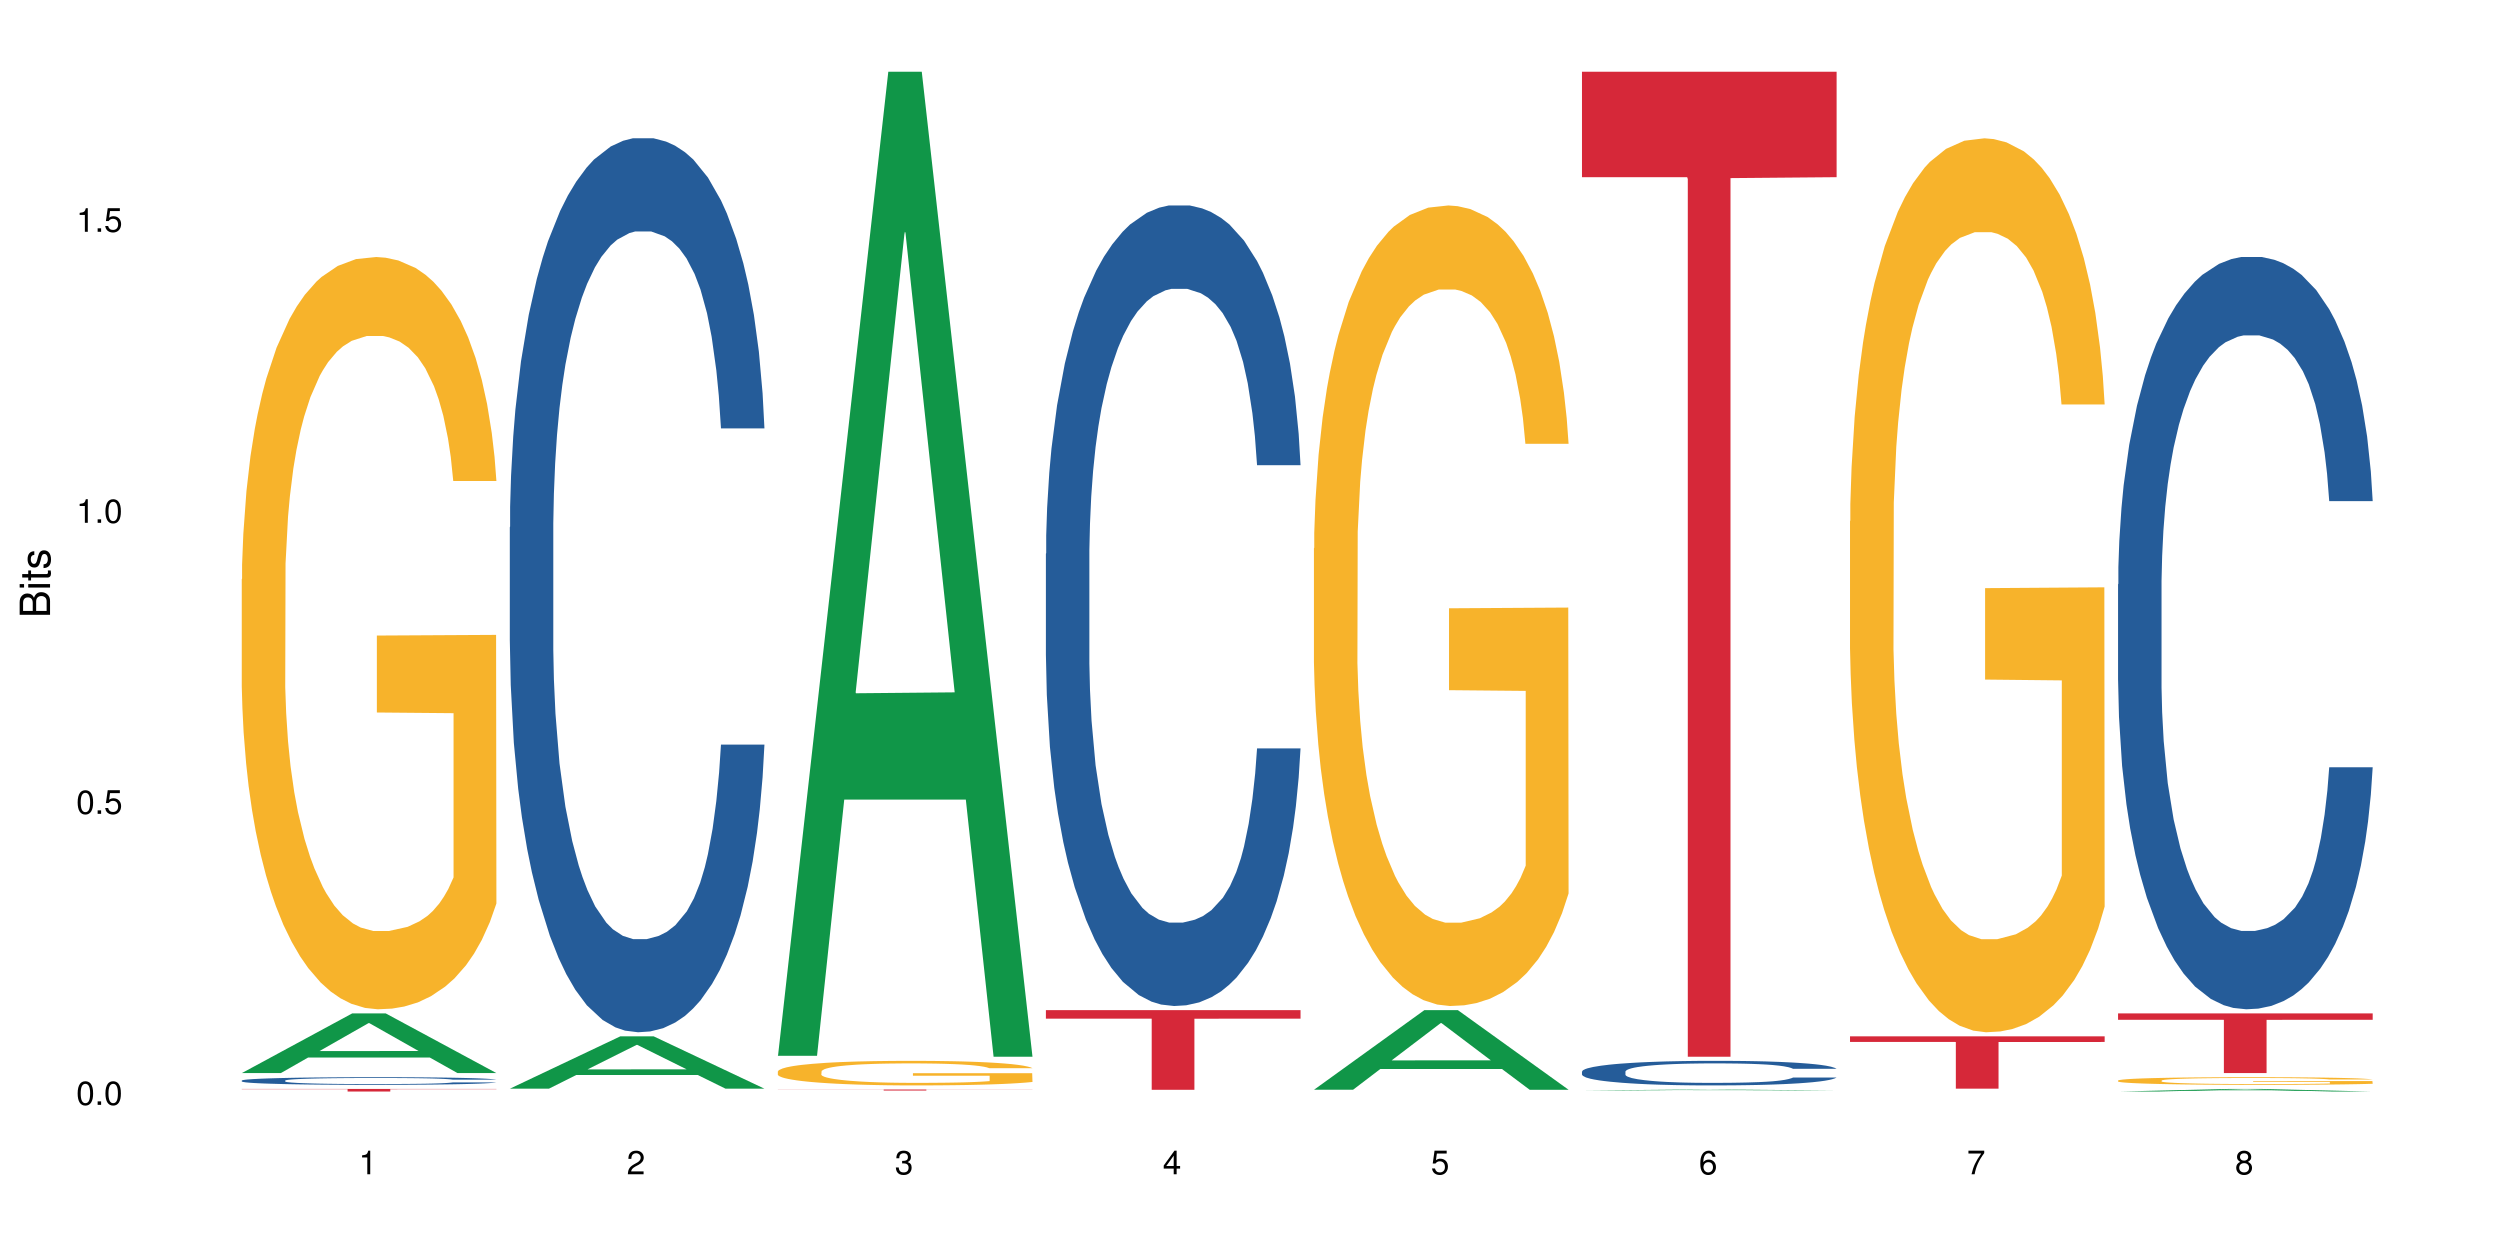 <?xml version="1.0" encoding="UTF-8"?>
<svg xmlns="http://www.w3.org/2000/svg" xmlns:xlink="http://www.w3.org/1999/xlink" width="720pt" height="360pt" viewBox="0 0 720 360" version="1.1">
<defs>
<g>
<symbol overflow="visible" id="glyph0-0">
<path style="stroke:none;" d=""/>
</symbol>
<symbol overflow="visible" id="glyph0-1">
<path style="stroke:none;" d="M 2.641 -6.797 C 2 -6.797 1.422 -6.531 1.078 -6.047 C 0.641 -5.453 0.406 -4.547 0.406 -3.297 C 0.406 -1 1.188 0.219 2.641 0.219 C 4.078 0.219 4.859 -1 4.859 -3.234 C 4.859 -4.562 4.656 -5.438 4.203 -6.047 C 3.844 -6.531 3.281 -6.797 2.641 -6.797 Z M 2.641 -6.047 C 3.547 -6.047 4 -5.125 4 -3.312 C 4 -1.375 3.562 -0.484 2.625 -0.484 C 1.734 -0.484 1.281 -1.422 1.281 -3.281 C 1.281 -5.141 1.734 -6.047 2.641 -6.047 Z M 2.641 -6.047 "/>
</symbol>
<symbol overflow="visible" id="glyph0-2">
<path style="stroke:none;" d="M 1.828 -1 L 0.828 -1 L 0.828 0 L 1.828 0 Z M 1.828 -1 "/>
</symbol>
<symbol overflow="visible" id="glyph0-3">
<path style="stroke:none;" d="M 4.562 -6.797 L 1.062 -6.797 L 0.547 -3.094 L 1.328 -3.094 C 1.719 -3.562 2.047 -3.734 2.578 -3.734 C 3.484 -3.734 4.062 -3.109 4.062 -2.094 C 4.062 -1.125 3.484 -0.531 2.578 -0.531 C 1.828 -0.531 1.375 -0.906 1.188 -1.672 L 0.328 -1.672 C 0.453 -1.109 0.547 -0.844 0.75 -0.594 C 1.125 -0.078 1.828 0.219 2.594 0.219 C 3.969 0.219 4.922 -0.781 4.922 -2.219 C 4.922 -3.562 4.031 -4.484 2.719 -4.484 C 2.25 -4.484 1.859 -4.359 1.469 -4.062 L 1.734 -5.969 L 4.562 -5.969 Z M 4.562 -6.797 "/>
</symbol>
<symbol overflow="visible" id="glyph0-4">
<path style="stroke:none;" d="M 2.484 -4.844 L 2.484 0 L 3.328 0 L 3.328 -6.797 L 2.766 -6.797 C 2.469 -5.75 2.281 -5.609 0.984 -5.453 L 0.984 -4.844 Z M 2.484 -4.844 "/>
</symbol>
<symbol overflow="visible" id="glyph0-5">
<path style="stroke:none;" d="M 4.859 -0.828 L 1.281 -0.828 C 1.359 -1.391 1.672 -1.75 2.5 -2.234 L 3.469 -2.75 C 4.406 -3.266 4.906 -3.969 4.906 -4.812 C 4.906 -5.375 4.672 -5.906 4.266 -6.266 C 3.859 -6.625 3.375 -6.797 2.719 -6.797 C 1.859 -6.797 1.219 -6.5 0.844 -5.922 C 0.609 -5.562 0.5 -5.125 0.484 -4.438 L 1.328 -4.438 C 1.359 -4.906 1.406 -5.188 1.531 -5.406 C 1.75 -5.812 2.188 -6.062 2.703 -6.062 C 3.469 -6.062 4.031 -5.516 4.031 -4.781 C 4.031 -4.25 3.719 -3.797 3.125 -3.438 L 2.234 -2.938 C 0.812 -2.141 0.406 -1.5 0.328 0 L 4.859 0 Z M 4.859 -0.828 "/>
</symbol>
<symbol overflow="visible" id="glyph0-6">
<path style="stroke:none;" d="M 2.125 -3.125 L 2.578 -3.125 C 3.516 -3.125 3.984 -2.703 3.984 -1.891 C 3.984 -1.031 3.469 -0.531 2.578 -0.531 C 1.656 -0.531 1.203 -0.984 1.156 -1.969 L 0.312 -1.969 C 0.344 -1.422 0.438 -1.078 0.609 -0.766 C 0.953 -0.109 1.625 0.219 2.547 0.219 C 3.953 0.219 4.859 -0.609 4.859 -1.906 C 4.859 -2.766 4.516 -3.25 3.703 -3.516 C 4.344 -3.766 4.656 -4.25 4.656 -4.938 C 4.656 -6.109 3.875 -6.797 2.578 -6.797 C 1.203 -6.797 0.484 -6.047 0.453 -4.609 L 1.297 -4.609 C 1.312 -5.016 1.344 -5.25 1.453 -5.453 C 1.641 -5.828 2.062 -6.062 2.594 -6.062 C 3.344 -6.062 3.797 -5.625 3.797 -4.906 C 3.797 -4.422 3.609 -4.141 3.25 -3.984 C 3.016 -3.891 2.719 -3.844 2.125 -3.844 Z M 2.125 -3.125 "/>
</symbol>
<symbol overflow="visible" id="glyph0-7">
<path style="stroke:none;" d="M 3.141 -1.625 L 3.141 0 L 3.984 0 L 3.984 -1.625 L 4.984 -1.625 L 4.984 -2.391 L 3.984 -2.391 L 3.984 -6.797 L 3.359 -6.797 L 0.266 -2.516 L 0.266 -1.625 Z M 3.141 -2.391 L 1 -2.391 L 3.141 -5.359 Z M 3.141 -2.391 "/>
</symbol>
<symbol overflow="visible" id="glyph0-8">
<path style="stroke:none;" d="M 4.781 -5.031 C 4.609 -6.141 3.891 -6.797 2.844 -6.797 C 2.094 -6.797 1.422 -6.438 1.031 -5.828 C 0.609 -5.172 0.406 -4.344 0.406 -3.094 C 0.406 -1.953 0.578 -1.234 0.984 -0.625 C 1.359 -0.078 1.953 0.219 2.703 0.219 C 3.984 0.219 4.922 -0.734 4.922 -2.078 C 4.922 -3.344 4.062 -4.234 2.844 -4.234 C 2.172 -4.234 1.641 -3.969 1.281 -3.469 C 1.281 -5.125 1.828 -6.047 2.797 -6.047 C 3.391 -6.047 3.797 -5.672 3.938 -5.031 Z M 2.734 -3.484 C 3.547 -3.484 4.062 -2.922 4.062 -2 C 4.062 -1.156 3.484 -0.531 2.703 -0.531 C 1.922 -0.531 1.328 -1.188 1.328 -2.047 C 1.328 -2.891 1.906 -3.484 2.734 -3.484 Z M 2.734 -3.484 "/>
</symbol>
<symbol overflow="visible" id="glyph0-9">
<path style="stroke:none;" d="M 4.984 -6.797 L 0.438 -6.797 L 0.438 -5.969 L 4.109 -5.969 C 2.5 -3.656 1.828 -2.234 1.328 0 L 2.219 0 C 2.594 -2.172 3.453 -4.047 4.984 -6.094 Z M 4.984 -6.797 "/>
</symbol>
<symbol overflow="visible" id="glyph0-10">
<path style="stroke:none;" d="M 3.75 -3.578 C 4.453 -4 4.688 -4.344 4.688 -4.984 C 4.688 -6.047 3.844 -6.797 2.641 -6.797 C 1.438 -6.797 0.594 -6.047 0.594 -4.984 C 0.594 -4.359 0.828 -4.016 1.516 -3.578 C 0.734 -3.203 0.359 -2.641 0.359 -1.891 C 0.359 -0.641 1.297 0.219 2.641 0.219 C 3.984 0.219 4.922 -0.641 4.922 -1.875 C 4.922 -2.641 4.531 -3.203 3.75 -3.578 Z M 2.641 -6.047 C 3.359 -6.047 3.812 -5.625 3.812 -4.969 C 3.812 -4.344 3.344 -3.922 2.641 -3.922 C 1.922 -3.922 1.453 -4.344 1.453 -4.984 C 1.453 -5.625 1.922 -6.047 2.641 -6.047 Z M 2.641 -3.203 C 3.484 -3.203 4.062 -2.672 4.062 -1.875 C 4.062 -1.062 3.484 -0.531 2.625 -0.531 C 1.797 -0.531 1.219 -1.078 1.219 -1.875 C 1.219 -2.672 1.797 -3.203 2.641 -3.203 Z M 2.641 -3.203 "/>
</symbol>
<symbol overflow="visible" id="glyph1-0">
<path style="stroke:none;" d=""/>
</symbol>
<symbol overflow="visible" id="glyph1-1">
<path style="stroke:none;" d="M 0 -0.953 L 0 -4.891 C 0 -5.719 -0.234 -6.344 -0.734 -6.797 C -1.188 -7.234 -1.812 -7.469 -2.5 -7.469 C -3.547 -7.469 -4.188 -7 -4.625 -5.875 C -4.984 -6.672 -5.641 -7.094 -6.531 -7.094 C -7.156 -7.094 -7.734 -6.859 -8.141 -6.391 C -8.562 -5.938 -8.75 -5.344 -8.75 -4.5 L -8.75 -0.953 Z M -4.984 -2.062 L -7.766 -2.062 L -7.766 -4.219 C -7.766 -4.844 -7.688 -5.203 -7.453 -5.5 C -7.219 -5.812 -6.859 -5.969 -6.375 -5.969 C -5.906 -5.969 -5.531 -5.812 -5.297 -5.5 C -5.062 -5.203 -4.984 -4.844 -4.984 -4.219 Z M -0.984 -2.062 L -4 -2.062 L -4 -4.781 C -4 -5.328 -3.859 -5.688 -3.578 -5.953 C -3.297 -6.219 -2.922 -6.359 -2.484 -6.359 C -2.062 -6.359 -1.688 -6.219 -1.406 -5.953 C -1.109 -5.688 -0.984 -5.328 -0.984 -4.781 Z M -0.984 -2.062 "/>
</symbol>
<symbol overflow="visible" id="glyph1-2">
<path style="stroke:none;" d="M -6.281 -1.797 L -6.281 -0.797 L 0 -0.797 L 0 -1.797 Z M -8.75 -1.797 L -8.75 -0.797 L -7.484 -0.797 L -7.484 -1.797 Z M -8.75 -1.797 "/>
</symbol>
<symbol overflow="visible" id="glyph1-3">
<path style="stroke:none;" d="M -6.281 -3.047 L -6.281 -2.016 L -8.016 -2.016 L -8.016 -1.016 L -6.281 -1.016 L -6.281 -0.172 L -5.469 -0.172 L -5.469 -1.016 L -0.719 -1.016 C -0.078 -1.016 0.281 -1.453 0.281 -2.234 C 0.281 -2.469 0.25 -2.719 0.188 -3.047 L -0.641 -3.047 C -0.609 -2.922 -0.594 -2.766 -0.594 -2.562 C -0.594 -2.141 -0.719 -2.016 -1.156 -2.016 L -5.469 -2.016 L -5.469 -3.047 Z M -6.281 -3.047 "/>
</symbol>
<symbol overflow="visible" id="glyph1-4">
<path style="stroke:none;" d="M -4.531 -5.25 C -5.766 -5.25 -6.469 -4.422 -6.469 -2.969 C -6.469 -1.516 -5.719 -0.562 -4.547 -0.562 C -3.562 -0.562 -3.094 -1.062 -2.734 -2.562 L -2.516 -3.484 C -2.344 -4.188 -2.094 -4.469 -1.625 -4.469 C -1.047 -4.469 -0.641 -3.875 -0.641 -3 C -0.641 -2.453 -0.797 -2 -1.062 -1.75 C -1.25 -1.594 -1.422 -1.531 -1.875 -1.469 L -1.875 -0.406 C -0.422 -0.453 0.281 -1.266 0.281 -2.922 C 0.281 -4.5 -0.5 -5.516 -1.719 -5.516 C -2.656 -5.516 -3.172 -4.984 -3.469 -3.734 L -3.703 -2.766 C -3.891 -1.953 -4.156 -1.609 -4.594 -1.609 C -5.172 -1.609 -5.547 -2.125 -5.547 -2.938 C -5.547 -3.75 -5.203 -4.172 -4.531 -4.203 Z M -4.531 -5.25 "/>
</symbol>
</g>
</defs>
<g id="surface103234">
<rect x="0" y="0" width="720" height="360" style="fill:rgb(100%,100%,100%);fill-opacity:1;stroke:none;"/>
<path style=" stroke:none;fill-rule:nonzero;fill:rgb(6.275%,58.824%,28.235%);fill-opacity:1;" d="M 69.629 309.035 L 69.707 309.02 L 101.441 291.855 L 111.078 291.855 L 142.965 309.051 L 131.762 309.051 L 123.77 304.562 L 88.746 304.562 L 80.91 309.035 L 69.629 309.035 L 92.117 302.707 L 120.559 302.691 L 106.375 294.664 L 106.219 294.648 L 106.062 294.699 L 92.039 302.691 L 92.117 302.707 Z M 69.629 309.035 "/>
<path style=" stroke:none;fill-rule:nonzero;fill:rgb(14.51%,36.078%,60%);fill-opacity:1;" d="M 69.629 311.191 L 69.719 311.188 L 69.719 311.141 L 69.988 311.062 L 70.613 310.969 L 71.238 310.902 L 72.848 310.781 L 75.086 310.668 L 77.41 310.578 L 79.109 310.527 L 80.629 310.484 L 84.117 310.41 L 86.355 310.371 L 88.77 310.34 L 91.719 310.305 L 93.867 310.285 L 98.695 310.25 L 102.273 310.238 L 105.047 310.23 L 111.039 310.23 L 114.613 310.238 L 117.207 310.25 L 120.07 310.266 L 122.484 310.285 L 126.688 310.328 L 130.445 310.383 L 132.145 310.418 L 134.828 310.48 L 136.883 310.539 L 138.316 310.594 L 139.926 310.668 L 141.355 310.758 L 142.43 310.859 L 142.965 310.945 L 130.445 310.945 L 129.82 310.867 L 129.102 310.805 L 127.762 310.723 L 126.422 310.664 L 124.543 310.605 L 122.844 310.566 L 120.516 310.527 L 118.461 310.504 L 116.312 310.484 L 114.258 310.473 L 110.32 310.461 L 105.762 310.461 L 104.062 310.465 L 100.574 310.48 L 98.695 310.496 L 96.012 310.523 L 94.133 310.551 L 91.898 310.59 L 90.379 310.625 L 88.5 310.676 L 87.16 310.723 L 85.637 310.789 L 84.742 310.84 L 83.938 310.895 L 83.223 310.965 L 82.688 311.035 L 82.328 311.109 L 82.148 311.18 L 82.148 311.492 L 82.328 311.566 L 82.777 311.648 L 83.938 311.773 L 85.637 311.879 L 87.605 311.965 L 89.484 312.023 L 90.559 312.055 L 91.988 312.086 L 94.223 312.125 L 97.445 312.168 L 99.32 312.184 L 102.184 312.199 L 105.137 312.207 L 109.07 312.207 L 112.559 312.199 L 114.883 312.188 L 117.297 312.172 L 120.605 312.137 L 122.664 312.105 L 124.453 312.066 L 125.793 312.027 L 126.688 311.996 L 128.031 311.934 L 129.102 311.867 L 129.906 311.797 L 130.445 311.727 L 142.965 311.727 L 142.43 311.809 L 141.625 311.887 L 140.82 311.945 L 139.566 312.016 L 138.137 312.078 L 136.078 312.148 L 134.379 312.195 L 132.145 312.246 L 130.086 312.285 L 127.852 312.316 L 124.543 312.359 L 122.395 312.379 L 120.07 312.395 L 117.297 312.414 L 113.809 312.426 L 110.055 312.434 L 106.566 312.438 L 102.809 312.434 L 100.035 312.426 L 96.371 312.406 L 91.809 312.371 L 88.5 312.332 L 85.906 312.293 L 83.672 312.254 L 81.168 312.199 L 77.945 312.109 L 75.98 312.043 L 74.637 311.984 L 73.117 311.906 L 72.043 311.836 L 70.793 311.723 L 69.898 311.578 L 69.629 311.469 Z M 69.629 311.191 "/>
<path style=" stroke:none;fill-rule:nonzero;fill:rgb(96.863%,70.196%,16.863%);fill-opacity:1;" d="M 69.629 166.816 L 69.719 166.617 L 69.719 162.66 L 70.078 153.758 L 70.973 141.488 L 72.133 131.398 L 73.387 123.484 L 74.191 119.328 L 75.531 113.395 L 76.695 109.039 L 79.645 100.137 L 83.402 91.828 L 85.461 88.266 L 87.785 84.902 L 91.094 81.141 L 92.613 79.758 L 97.266 76.59 L 102.543 74.613 L 108.355 74.02 L 111.039 74.219 L 114.703 75.008 L 119.711 77.184 L 122.574 79.164 L 124.809 81.141 L 127.137 83.715 L 129.996 87.672 L 132.68 92.422 L 134.828 97.168 L 136.973 103.105 L 138.762 109.438 L 140.281 116.363 L 141.625 124.672 L 142.43 131.598 L 142.965 138.523 L 130.535 138.523 L 129.82 131.598 L 129.016 126.254 L 127.672 119.727 L 126.332 114.977 L 124.988 111.219 L 122.484 106.074 L 120.34 102.906 L 117.656 100.137 L 115.062 98.355 L 112.109 97.168 L 110.32 96.773 L 105.582 96.773 L 101.289 98.16 L 98.785 99.742 L 96.996 101.324 L 94.492 104.293 L 92.973 106.668 L 92.078 108.25 L 89.395 114.383 L 87.605 119.922 L 86.621 123.684 L 85.371 129.617 L 84.477 134.961 L 83.492 142.875 L 82.953 148.812 L 82.238 162.266 L 82.148 197.879 L 82.418 205.398 L 82.953 213.512 L 83.672 220.633 L 84.742 228.152 L 85.816 233.891 L 87.695 241.609 L 89.305 246.75 L 90.559 250.117 L 92.973 255.457 L 93.957 257.238 L 96.281 260.801 L 98.695 263.57 L 101.648 265.945 L 103.883 267.133 L 107.461 268.121 L 112.02 268.121 L 117.387 266.934 L 120.785 265.352 L 123.109 263.77 L 124.633 262.383 L 126.508 260.207 L 127.852 258.227 L 129.102 256.051 L 130.625 252.688 L 130.625 205.398 L 108.535 205.199 L 108.535 183.039 L 142.875 182.844 L 142.965 260.207 L 141.086 265.547 L 138.762 270.691 L 136.527 274.648 L 134.199 278.016 L 130.891 281.773 L 128.207 284.148 L 124.094 286.918 L 120.34 288.699 L 116.402 289.887 L 112.914 290.48 L 108.801 290.676 L 105.137 290.281 L 101.199 289.094 L 98.07 287.512 L 95.207 285.531 L 92.344 282.961 L 88.77 278.805 L 86.441 275.441 L 84.027 271.285 L 81.613 266.34 L 79.469 260.996 L 78.035 256.844 L 76.605 252.094 L 75.086 246.16 L 73.652 239.43 L 72.582 233.297 L 71.598 226.371 L 70.883 219.844 L 70.164 210.938 L 69.809 203.816 L 69.629 197.684 Z M 69.629 166.816 "/>
<path style=" stroke:none;fill-rule:nonzero;fill:rgb(83.922%,15.686%,22.353%);fill-opacity:1;" d="M 69.629 313.617 L 142.965 313.617 L 142.965 313.695 L 112.402 313.699 L 112.402 314.371 L 100.105 314.371 L 100.105 313.699 L 99.926 313.695 L 69.629 313.695 Z M 69.629 313.617 "/>
<path style=" stroke:none;fill-rule:nonzero;fill:rgb(6.275%,58.824%,28.235%);fill-opacity:1;" d="M 146.824 313.531 L 146.902 313.516 L 178.637 298.473 L 188.273 298.473 L 220.16 313.543 L 208.957 313.543 L 200.965 309.609 L 165.941 309.609 L 158.109 313.531 L 146.824 313.531 L 169.312 307.984 L 197.754 307.969 L 183.57 300.934 L 183.414 300.922 L 183.258 300.965 L 169.234 307.969 L 169.312 307.984 Z M 146.824 313.531 "/>
<path style=" stroke:none;fill-rule:nonzero;fill:rgb(14.51%,36.078%,60%);fill-opacity:1;" d="M 146.824 151.852 L 146.914 151.617 L 146.914 145.969 L 147.184 137.023 L 147.809 125.727 L 148.434 117.961 L 150.043 104.074 L 152.281 90.66 L 154.605 80.305 L 156.305 74.188 L 157.824 69.48 L 161.312 60.773 L 163.551 56.301 L 165.965 52.301 L 168.914 48.301 L 171.062 45.945 L 175.891 42.18 L 179.469 40.535 L 182.242 39.828 L 188.234 39.828 L 191.812 40.77 L 194.406 41.945 L 197.266 43.828 L 199.68 45.945 L 203.883 51.125 L 207.641 57.715 L 209.34 61.48 L 212.023 68.773 L 214.078 75.836 L 215.512 81.953 L 217.121 90.66 L 218.551 101.25 L 219.625 113.254 L 220.16 123.375 L 207.641 123.375 L 207.016 113.961 L 206.301 106.664 L 204.957 97.016 L 203.617 90.191 L 201.738 83.367 L 200.039 78.895 L 197.715 74.422 L 195.656 71.598 L 193.512 69.48 L 191.453 68.07 L 187.52 66.656 L 182.957 66.656 L 181.258 67.129 L 177.77 69.012 L 175.891 70.656 L 173.207 73.953 L 171.332 77.012 L 169.094 81.719 L 167.574 85.719 L 165.695 91.84 L 164.355 97.25 L 162.836 105.016 L 161.941 110.902 L 161.137 117.492 L 160.418 125.258 L 159.883 133.492 L 159.523 142.203 L 159.348 150.676 L 159.348 187.152 L 159.523 195.625 L 159.973 205.508 L 161.137 219.863 L 162.836 232.34 L 164.801 242.223 L 166.68 249.281 L 167.754 252.578 L 169.184 256.344 L 171.418 261.051 L 174.641 265.758 L 176.516 267.641 L 179.379 269.523 L 182.332 270.465 L 186.266 270.465 L 189.754 269.523 L 192.078 268.344 L 194.492 266.465 L 197.805 262.461 L 199.859 258.695 L 201.648 254.227 L 202.988 249.754 L 203.883 245.988 L 205.227 238.691 L 206.301 230.691 L 207.105 222.453 L 207.641 214.453 L 220.16 214.453 L 219.625 223.867 L 218.82 233.043 L 218.016 239.867 L 216.762 248.105 L 215.332 255.402 L 213.273 263.641 L 211.574 269.051 L 209.34 274.934 L 207.281 279.406 L 205.047 283.406 L 201.738 288.113 L 199.59 290.469 L 197.266 292.586 L 194.492 294.469 L 191.004 296.117 L 187.25 297.059 L 183.762 297.293 L 180.004 296.82 L 177.234 295.879 L 173.566 293.762 L 169.004 289.527 L 165.695 285.055 L 163.102 280.582 L 160.867 275.875 L 158.363 269.523 L 155.145 259.168 L 153.176 251.164 L 151.832 244.574 L 150.312 235.398 L 149.238 227.16 L 147.988 213.98 L 147.094 197.273 L 146.824 184.328 Z M 146.824 151.852 "/>
<path style=" stroke:none;fill-rule:nonzero;fill:rgb(6.275%,58.824%,28.235%);fill-opacity:1;" d="M 224.02 304.078 L 224.098 303.812 L 255.832 20.664 L 265.469 20.664 L 297.355 304.344 L 286.152 304.344 L 278.16 230.293 L 243.141 230.293 L 235.305 304.078 L 224.02 304.078 L 246.508 199.66 L 274.949 199.395 L 260.77 67.012 L 260.609 66.746 L 260.453 67.543 L 246.43 199.395 L 246.508 199.66 Z M 224.02 304.078 "/>
<path style=" stroke:none;fill-rule:nonzero;fill:rgb(96.863%,70.196%,16.863%);fill-opacity:1;" d="M 224.02 308.555 L 224.109 308.551 L 224.109 308.418 L 224.469 308.129 L 225.363 307.727 L 226.523 307.398 L 227.777 307.141 L 228.582 307.004 L 229.926 306.809 L 231.086 306.668 L 234.039 306.379 L 237.793 306.105 L 239.852 305.988 L 242.176 305.879 L 245.484 305.758 L 247.004 305.711 L 251.656 305.609 L 256.934 305.543 L 262.746 305.523 L 265.43 305.531 L 269.098 305.555 L 274.105 305.629 L 276.965 305.691 L 279.203 305.758 L 281.527 305.84 L 284.391 305.969 L 287.074 306.125 L 289.219 306.281 L 291.367 306.473 L 293.152 306.68 L 294.676 306.906 L 296.016 307.18 L 296.82 307.406 L 297.355 307.633 L 284.926 307.633 L 284.211 307.406 L 283.406 307.23 L 282.062 307.016 L 280.723 306.863 L 279.383 306.738 L 276.875 306.57 L 274.73 306.469 L 272.047 306.379 L 269.453 306.32 L 266.504 306.281 L 264.715 306.266 L 259.973 306.266 L 255.68 306.312 L 253.176 306.363 L 251.387 306.414 L 248.883 306.512 L 247.363 306.59 L 246.469 306.641 L 243.785 306.844 L 241.996 307.023 L 241.016 307.145 L 239.762 307.34 L 238.867 307.516 L 237.883 307.773 L 237.348 307.969 L 236.633 308.406 L 236.543 309.57 L 236.809 309.816 L 237.348 310.082 L 238.062 310.312 L 239.137 310.559 L 240.207 310.746 L 242.086 311 L 243.695 311.168 L 244.949 311.277 L 247.363 311.449 L 248.348 311.508 L 250.672 311.625 L 253.086 311.715 L 256.039 311.793 L 258.273 311.832 L 261.852 311.863 L 266.414 311.863 L 271.777 311.824 L 275.176 311.773 L 277.504 311.723 L 279.023 311.676 L 280.902 311.605 L 282.242 311.543 L 283.496 311.469 L 285.016 311.359 L 285.016 309.816 L 262.926 309.809 L 262.926 309.086 L 297.27 309.078 L 297.355 311.605 L 295.48 311.781 L 293.152 311.949 L 290.918 312.078 L 288.594 312.188 L 285.285 312.309 L 282.602 312.387 L 278.488 312.48 L 274.73 312.535 L 270.797 312.574 L 267.309 312.594 L 263.195 312.602 L 259.527 312.59 L 255.59 312.551 L 252.461 312.496 L 249.598 312.434 L 246.738 312.348 L 243.16 312.215 L 240.836 312.105 L 238.422 311.969 L 236.004 311.805 L 233.859 311.633 L 232.43 311.496 L 230.996 311.34 L 229.477 311.148 L 228.047 310.926 L 226.973 310.727 L 225.988 310.5 L 225.273 310.289 L 224.559 309.996 L 224.199 309.766 L 224.02 309.562 Z M 224.02 308.555 "/>
<path style=" stroke:none;fill-rule:nonzero;fill:rgb(83.922%,15.686%,22.353%);fill-opacity:1;" d="M 224.02 313.781 L 297.355 313.781 L 297.355 313.812 L 266.793 313.812 L 266.793 314.074 L 254.496 314.074 L 254.496 313.812 L 224.02 313.812 Z M 224.02 313.781 "/>
<path style=" stroke:none;fill-rule:nonzero;fill:rgb(14.51%,36.078%,60%);fill-opacity:1;" d="M 301.219 159.488 L 301.305 159.277 L 301.305 154.219 L 301.574 146.211 L 302.199 136.094 L 302.828 129.141 L 304.438 116.703 L 306.672 104.691 L 308.996 95.418 L 310.695 89.938 L 312.219 85.723 L 315.707 77.926 L 317.941 73.922 L 320.355 70.34 L 323.309 66.754 L 325.453 64.648 L 330.285 61.277 L 333.859 59.801 L 336.633 59.168 L 342.625 59.168 L 346.203 60.012 L 348.797 61.066 L 351.656 62.75 L 354.074 64.648 L 358.277 69.285 L 362.031 75.188 L 363.73 78.559 L 366.414 85.09 L 368.473 91.414 L 369.902 96.895 L 371.512 104.691 L 372.945 114.176 L 374.016 124.922 L 374.555 133.984 L 362.031 133.984 L 361.406 125.555 L 360.691 119.023 L 359.348 110.383 L 358.008 104.27 L 356.129 98.156 L 354.43 94.152 L 352.105 90.148 L 350.047 87.621 L 347.902 85.723 L 345.844 84.457 L 341.91 83.195 L 337.348 83.195 L 335.648 83.617 L 332.16 85.301 L 330.285 86.777 L 327.602 89.727 L 325.723 92.469 L 323.484 96.684 L 321.965 100.266 L 320.086 105.746 L 318.746 110.594 L 317.227 117.547 L 316.332 122.816 L 315.527 128.719 L 314.812 135.672 L 314.273 143.047 L 313.918 150.848 L 313.738 158.434 L 313.738 191.102 L 313.918 198.688 L 314.363 207.539 L 315.527 220.395 L 317.227 231.566 L 319.195 240.418 L 321.07 246.738 L 322.145 249.691 L 323.574 253.062 L 325.812 257.277 L 329.031 261.492 L 330.91 263.18 L 333.77 264.863 L 336.723 265.707 L 340.656 265.707 L 344.145 264.863 L 346.473 263.812 L 348.887 262.125 L 352.195 258.543 L 354.25 255.168 L 356.039 251.164 L 357.383 247.16 L 358.277 243.789 L 359.617 237.254 L 360.691 230.09 L 361.496 222.715 L 362.031 215.547 L 374.555 215.547 L 374.016 223.977 L 373.211 232.199 L 372.406 238.309 L 371.156 245.688 L 369.723 252.219 L 367.668 259.594 L 365.969 264.441 L 363.73 269.711 L 361.676 273.715 L 359.438 277.301 L 356.129 281.516 L 353.984 283.621 L 351.656 285.52 L 348.887 287.203 L 345.398 288.68 L 341.641 289.523 L 338.152 289.734 L 334.398 289.312 L 331.625 288.469 L 327.957 286.57 L 323.398 282.777 L 320.086 278.773 L 317.496 274.77 L 315.258 270.555 L 312.754 264.863 L 309.535 255.59 L 307.566 248.426 L 306.227 242.523 L 304.707 234.305 L 303.633 226.93 L 302.379 215.125 L 301.484 200.164 L 301.219 188.57 Z M 301.219 159.488 "/>
<path style=" stroke:none;fill-rule:nonzero;fill:rgb(83.922%,15.686%,22.353%);fill-opacity:1;" d="M 301.219 290.914 L 374.555 290.914 L 374.555 293.367 L 343.988 293.391 L 343.988 313.855 L 331.691 313.855 L 331.691 293.41 L 331.516 293.367 L 301.219 293.367 Z M 301.219 290.914 "/>
<path style=" stroke:none;fill-rule:nonzero;fill:rgb(6.275%,58.824%,28.235%);fill-opacity:1;" d="M 378.414 313.836 L 378.492 313.812 L 410.223 290.914 L 419.859 290.914 L 451.75 313.855 L 440.547 313.855 L 432.555 307.867 L 397.531 307.867 L 389.695 313.836 L 378.414 313.836 L 400.898 305.391 L 429.34 305.367 L 415.16 294.66 L 415.004 294.641 L 414.848 294.703 L 400.82 305.367 L 400.898 305.391 Z M 378.414 313.836 "/>
<path style=" stroke:none;fill-rule:nonzero;fill:rgb(96.863%,70.196%,16.863%);fill-opacity:1;" d="M 378.414 157.922 L 378.504 157.711 L 378.504 153.5 L 378.859 144.023 L 379.754 130.969 L 380.918 120.23 L 382.168 111.809 L 382.973 107.387 L 384.316 101.07 L 385.477 96.438 L 388.43 86.961 L 392.188 78.117 L 394.242 74.328 L 396.566 70.75 L 399.879 66.75 L 401.398 65.273 L 406.047 61.906 L 411.324 59.801 L 417.137 59.168 L 419.82 59.379 L 423.488 60.223 L 428.496 62.539 L 431.359 64.645 L 433.594 66.75 L 435.918 69.484 L 438.781 73.695 L 441.465 78.75 L 443.609 83.805 L 445.758 90.121 L 447.547 96.859 L 449.066 104.23 L 450.406 113.07 L 451.211 120.441 L 451.75 127.812 L 439.316 127.812 L 438.602 120.441 L 437.797 114.758 L 436.457 107.809 L 435.113 102.754 L 433.773 98.754 L 431.27 93.281 L 429.121 89.91 L 426.438 86.961 L 423.848 85.066 L 420.895 83.805 L 419.105 83.383 L 414.367 83.383 L 410.074 84.855 L 407.57 86.543 L 405.781 88.227 L 403.277 91.383 L 401.754 93.91 L 400.859 95.594 L 398.18 102.121 L 396.391 108.02 L 395.406 112.02 L 394.152 118.336 L 393.258 124.02 L 392.277 132.445 L 391.738 138.762 L 391.023 153.078 L 390.934 190.98 L 391.203 198.98 L 391.738 207.613 L 392.453 215.195 L 393.527 223.195 L 394.602 229.301 L 396.48 237.516 L 398.09 242.988 L 399.34 246.566 L 401.754 252.254 L 402.738 254.148 L 405.066 257.938 L 407.48 260.887 L 410.43 263.414 L 412.668 264.676 L 416.242 265.73 L 420.805 265.73 L 426.172 264.465 L 429.57 262.781 L 431.895 261.098 L 433.414 259.625 L 435.293 257.309 L 436.637 255.203 L 437.887 252.887 L 439.406 249.305 L 439.406 198.98 L 417.316 198.77 L 417.316 175.188 L 451.66 174.977 L 451.75 257.309 L 449.871 262.992 L 447.547 268.465 L 445.309 272.68 L 442.984 276.258 L 439.676 280.258 L 436.992 282.785 L 432.879 285.734 L 429.121 287.629 L 425.188 288.891 L 421.699 289.523 L 417.586 289.734 L 413.918 289.312 L 409.984 288.051 L 406.852 286.363 L 403.992 284.258 L 401.129 281.52 L 397.551 277.102 L 395.227 273.52 L 392.812 269.098 L 390.398 263.836 L 388.25 258.148 L 386.82 253.727 L 385.391 248.676 L 383.867 242.355 L 382.438 235.199 L 381.363 228.672 L 380.379 221.301 L 379.664 214.352 L 378.949 204.879 L 378.594 197.297 L 378.414 190.77 Z M 378.414 157.922 "/>
<path style=" stroke:none;fill-rule:nonzero;fill:rgb(6.275%,58.824%,28.235%);fill-opacity:1;" d="M 455.609 314.074 L 455.688 314.074 L 487.418 313.781 L 497.055 313.781 L 528.945 314.074 L 517.742 314.074 L 509.75 314 L 474.727 314 L 466.891 314.074 L 455.609 314.074 L 478.094 313.969 L 506.535 313.965 L 492.355 313.828 L 492.043 313.828 L 478.016 313.965 L 478.094 313.969 Z M 455.609 314.074 "/>
<path style=" stroke:none;fill-rule:nonzero;fill:rgb(14.51%,36.078%,60%);fill-opacity:1;" d="M 455.609 308.602 L 455.699 308.598 L 455.699 308.441 L 455.965 308.195 L 456.594 307.887 L 457.219 307.672 L 458.828 307.289 L 461.066 306.922 L 463.391 306.637 L 465.09 306.469 L 466.609 306.34 L 470.098 306.102 L 472.332 305.977 L 474.746 305.867 L 477.699 305.758 L 479.848 305.691 L 484.676 305.59 L 488.254 305.543 L 491.023 305.523 L 497.016 305.523 L 500.594 305.551 L 503.188 305.582 L 506.051 305.633 L 508.465 305.691 L 512.668 305.836 L 516.426 306.016 L 518.125 306.121 L 520.805 306.32 L 522.863 306.516 L 524.293 306.684 L 525.906 306.922 L 527.336 307.211 L 528.41 307.543 L 528.945 307.82 L 516.426 307.82 L 515.797 307.562 L 515.082 307.359 L 513.742 307.098 L 512.398 306.91 L 510.523 306.723 L 508.824 306.598 L 506.496 306.477 L 504.441 306.398 L 502.293 306.34 L 500.238 306.301 L 496.301 306.262 L 491.742 306.262 L 490.043 306.273 L 486.555 306.328 L 484.676 306.371 L 481.992 306.461 L 480.113 306.547 L 477.879 306.676 L 476.359 306.785 L 474.48 306.953 L 473.137 307.102 L 471.617 307.316 L 470.723 307.477 L 469.918 307.66 L 469.203 307.871 L 468.668 308.098 L 468.309 308.34 L 468.129 308.57 L 468.129 309.574 L 468.309 309.809 L 468.758 310.078 L 469.918 310.473 L 471.617 310.816 L 473.586 311.086 L 475.465 311.281 L 476.535 311.371 L 477.969 311.477 L 480.203 311.605 L 483.422 311.734 L 485.301 311.785 L 488.164 311.84 L 491.113 311.863 L 495.051 311.863 L 498.539 311.84 L 500.863 311.805 L 503.277 311.754 L 506.586 311.645 L 508.645 311.539 L 510.434 311.418 L 511.773 311.293 L 512.668 311.191 L 514.008 310.992 L 515.082 310.77 L 515.887 310.543 L 516.426 310.324 L 528.945 310.324 L 528.41 310.582 L 527.605 310.836 L 526.797 311.023 L 525.547 311.25 L 524.117 311.449 L 522.059 311.676 L 520.359 311.824 L 518.125 311.988 L 516.066 312.109 L 513.832 312.219 L 510.523 312.348 L 508.375 312.414 L 506.051 312.473 L 503.277 312.523 L 499.789 312.57 L 496.035 312.594 L 492.547 312.602 L 488.789 312.59 L 486.016 312.562 L 482.352 312.504 L 477.789 312.387 L 474.48 312.266 L 471.887 312.141 L 469.648 312.012 L 467.145 311.84 L 463.926 311.555 L 461.957 311.332 L 460.617 311.152 L 459.098 310.898 L 458.023 310.672 L 456.773 310.312 L 455.879 309.852 L 455.609 309.496 Z M 455.609 308.602 "/>
<path style=" stroke:none;fill-rule:nonzero;fill:rgb(83.922%,15.686%,22.353%);fill-opacity:1;" d="M 455.609 20.664 L 528.945 20.664 L 528.945 51.027 L 498.383 51.297 L 498.383 304.344 L 486.086 304.344 L 486.086 51.562 L 485.906 51.027 L 455.609 51.027 Z M 455.609 20.664 "/>
<path style=" stroke:none;fill-rule:nonzero;fill:rgb(96.863%,70.196%,16.863%);fill-opacity:1;" d="M 532.805 150.102 L 532.895 149.867 L 532.895 145.164 L 533.254 134.586 L 534.145 120.008 L 535.309 108.016 L 536.562 98.609 L 537.367 93.672 L 538.707 86.617 L 539.871 81.445 L 542.82 70.863 L 546.578 60.988 L 548.637 56.758 L 550.961 52.758 L 554.27 48.293 L 555.789 46.645 L 560.441 42.883 L 565.715 40.531 L 571.531 39.828 L 574.215 40.062 L 577.879 41.004 L 582.887 43.59 L 585.75 45.941 L 587.984 48.293 L 590.312 51.348 L 593.172 56.051 L 595.855 61.695 L 598.004 67.336 L 600.148 74.391 L 601.938 81.914 L 603.457 90.145 L 604.801 100.02 L 605.605 108.25 L 606.141 116.48 L 593.711 116.48 L 592.996 108.25 L 592.188 101.902 L 590.848 94.141 L 589.508 88.5 L 588.164 84.031 L 585.66 77.918 L 583.516 74.156 L 580.832 70.863 L 578.238 68.746 L 575.285 67.336 L 573.496 66.867 L 568.758 66.867 L 564.465 68.512 L 561.961 70.395 L 560.172 72.273 L 557.668 75.801 L 556.148 78.625 L 555.254 80.504 L 552.57 87.793 L 550.781 94.379 L 549.797 98.844 L 548.547 105.898 L 547.652 112.246 L 546.668 121.652 L 546.129 128.707 L 545.414 144.695 L 545.324 187.02 L 545.594 195.953 L 546.129 205.594 L 546.848 214.059 L 547.918 222.992 L 548.992 229.812 L 550.871 238.98 L 552.48 245.094 L 553.734 249.09 L 556.148 255.441 L 557.133 257.555 L 559.457 261.789 L 561.871 265.082 L 564.824 267.902 L 567.059 269.312 L 570.637 270.488 L 575.195 270.488 L 580.562 269.078 L 583.961 267.195 L 586.285 265.316 L 587.809 263.668 L 589.684 261.082 L 591.027 258.73 L 592.277 256.145 L 593.801 252.148 L 593.801 195.953 L 571.707 195.719 L 571.707 169.383 L 606.051 169.148 L 606.141 261.082 L 604.262 267.43 L 601.938 273.547 L 599.703 278.246 L 597.375 282.246 L 594.066 286.711 L 591.383 289.535 L 587.27 292.824 L 583.516 294.941 L 579.578 296.352 L 576.09 297.059 L 571.977 297.293 L 568.309 296.824 L 564.375 295.41 L 561.246 293.531 L 558.383 291.18 L 555.52 288.121 L 551.945 283.184 L 549.617 279.188 L 547.203 274.25 L 544.789 268.371 L 542.645 262.023 L 541.211 257.086 L 539.781 251.441 L 538.262 244.391 L 536.828 236.395 L 535.758 229.105 L 534.773 220.875 L 534.059 213.117 L 533.34 202.535 L 532.984 194.07 L 532.805 186.781 Z M 532.805 150.102 "/>
<path style=" stroke:none;fill-rule:nonzero;fill:rgb(83.922%,15.686%,22.353%);fill-opacity:1;" d="M 532.805 298.473 L 606.141 298.473 L 606.141 300.086 L 575.578 300.102 L 575.578 313.543 L 563.281 313.543 L 563.281 300.113 L 563.102 300.086 L 532.805 300.086 Z M 532.805 298.473 "/>
<path style=" stroke:none;fill-rule:nonzero;fill:rgb(6.275%,58.824%,28.235%);fill-opacity:1;" d="M 610 314.371 L 610.078 314.371 L 641.812 313.617 L 651.449 313.617 L 683.336 314.371 L 672.133 314.371 L 664.141 314.172 L 629.117 314.172 L 621.285 314.371 L 610 314.371 L 632.488 314.094 L 660.93 314.09 L 646.746 313.738 L 646.59 313.738 L 646.434 313.742 L 632.41 314.09 L 632.488 314.094 Z M 610 314.371 "/>
<path style=" stroke:none;fill-rule:nonzero;fill:rgb(14.51%,36.078%,60%);fill-opacity:1;" d="M 610 168.289 L 610.09 168.09 L 610.09 163.336 L 610.359 155.809 L 610.984 146.305 L 611.609 139.77 L 613.219 128.086 L 615.457 116.797 L 617.781 108.082 L 619.48 102.934 L 621 98.973 L 624.488 91.645 L 626.727 87.883 L 629.141 84.516 L 632.09 81.148 L 634.238 79.168 L 639.066 76 L 642.645 74.613 L 645.418 74.02 L 651.41 74.02 L 654.988 74.812 L 657.578 75.801 L 660.441 77.387 L 662.855 79.168 L 667.059 83.523 L 670.816 89.07 L 672.516 92.238 L 675.199 98.379 L 677.254 104.32 L 678.688 109.469 L 680.297 116.797 L 681.727 125.707 L 682.801 135.809 L 683.336 144.324 L 670.816 144.324 L 670.191 136.402 L 669.477 130.262 L 668.133 122.145 L 666.793 116.398 L 664.914 110.656 L 663.215 106.895 L 660.891 103.133 L 658.832 100.754 L 656.688 98.973 L 654.629 97.785 L 650.695 96.598 L 646.133 96.598 L 644.434 96.992 L 640.945 98.578 L 639.066 99.961 L 636.383 102.734 L 634.508 105.309 L 632.27 109.27 L 630.75 112.637 L 628.871 117.785 L 627.531 122.34 L 626.008 128.875 L 625.117 133.828 L 624.309 139.371 L 623.594 145.91 L 623.059 152.84 L 622.699 160.168 L 622.523 167.297 L 622.523 197.992 L 622.699 205.121 L 623.148 213.441 L 624.309 225.52 L 626.008 236.016 L 627.977 244.336 L 629.855 250.277 L 630.93 253.051 L 632.359 256.219 L 634.594 260.18 L 637.816 264.141 L 639.691 265.723 L 642.555 267.309 L 645.508 268.102 L 649.441 268.102 L 652.93 267.309 L 655.254 266.316 L 657.668 264.734 L 660.977 261.367 L 663.035 258.199 L 664.824 254.434 L 666.164 250.672 L 667.059 247.504 L 668.402 241.363 L 669.477 234.633 L 670.281 227.699 L 670.816 220.965 L 683.336 220.965 L 682.801 228.887 L 681.996 236.613 L 681.191 242.355 L 679.938 249.285 L 678.508 255.426 L 676.449 262.355 L 674.75 266.91 L 672.516 271.863 L 670.457 275.625 L 668.223 278.992 L 664.914 282.953 L 662.766 284.934 L 660.441 286.715 L 657.668 288.301 L 654.18 289.688 L 650.426 290.48 L 646.938 290.676 L 643.18 290.281 L 640.41 289.488 L 636.742 287.707 L 632.18 284.141 L 628.871 280.379 L 626.277 276.617 L 624.043 272.656 L 621.539 267.309 L 618.316 258.594 L 616.352 251.859 L 615.008 246.316 L 613.488 238.594 L 612.414 231.66 L 611.164 220.57 L 610.27 206.508 L 610 195.617 Z M 610 168.289 "/>
<path style=" stroke:none;fill-rule:nonzero;fill:rgb(96.863%,70.196%,16.863%);fill-opacity:1;" d="M 610 311.176 L 610.09 311.172 L 610.09 311.133 L 610.449 311.043 L 611.344 310.918 L 612.504 310.816 L 613.758 310.734 L 614.562 310.691 L 615.902 310.633 L 617.066 310.586 L 620.016 310.496 L 623.773 310.414 L 625.832 310.375 L 628.156 310.344 L 631.465 310.305 L 632.984 310.289 L 637.637 310.258 L 642.914 310.238 L 648.727 310.23 L 651.41 310.234 L 655.074 310.242 L 660.086 310.262 L 662.945 310.285 L 665.184 310.305 L 667.508 310.328 L 670.367 310.371 L 673.051 310.418 L 675.199 310.469 L 677.344 310.527 L 679.133 310.59 L 680.652 310.664 L 681.996 310.746 L 682.801 310.816 L 683.336 310.887 L 670.906 310.887 L 670.191 310.816 L 669.387 310.762 L 668.043 310.695 L 666.703 310.648 L 665.359 310.609 L 662.855 310.559 L 660.711 310.523 L 658.027 310.496 L 655.434 310.48 L 652.48 310.469 L 650.695 310.461 L 645.953 310.461 L 641.66 310.477 L 639.156 310.492 L 637.367 310.508 L 634.863 310.539 L 633.344 310.562 L 632.449 310.578 L 629.766 310.641 L 627.977 310.699 L 626.992 310.738 L 625.742 310.797 L 624.848 310.852 L 623.863 310.934 L 623.328 310.992 L 622.609 311.129 L 622.523 311.492 L 622.789 311.57 L 623.328 311.652 L 624.043 311.723 L 625.117 311.801 L 626.188 311.859 L 628.066 311.938 L 629.676 311.988 L 630.93 312.023 L 633.344 312.078 L 634.328 312.098 L 636.652 312.133 L 639.066 312.16 L 642.02 312.184 L 644.254 312.195 L 647.832 312.207 L 652.395 312.207 L 657.758 312.195 L 661.156 312.18 L 663.484 312.164 L 665.004 312.148 L 666.883 312.125 L 668.223 312.105 L 669.477 312.086 L 670.996 312.051 L 670.996 311.57 L 648.906 311.566 L 648.906 311.34 L 683.246 311.34 L 683.336 312.125 L 681.457 312.18 L 679.133 312.234 L 676.898 312.273 L 674.574 312.309 L 671.262 312.348 L 668.582 312.371 L 664.465 312.398 L 660.711 312.418 L 656.773 312.43 L 653.285 312.434 L 649.172 312.438 L 645.508 312.434 L 641.57 312.422 L 638.441 312.402 L 635.578 312.383 L 632.719 312.359 L 629.141 312.316 L 626.816 312.281 L 624.398 312.238 L 621.984 312.188 L 619.84 312.133 L 618.406 312.094 L 616.977 312.043 L 615.457 311.984 L 614.027 311.914 L 612.953 311.852 L 611.969 311.781 L 611.254 311.715 L 610.539 311.625 L 610.18 311.551 L 610 311.488 Z M 610 311.176 "/>
<path style=" stroke:none;fill-rule:nonzero;fill:rgb(83.922%,15.686%,22.353%);fill-opacity:1;" d="M 610 291.855 L 683.336 291.855 L 683.336 293.695 L 652.773 293.715 L 652.773 309.051 L 640.477 309.051 L 640.477 293.73 L 640.297 293.695 L 610 293.695 Z M 610 291.855 "/>
<g style="fill:rgb(0%,0%,0%);fill-opacity:1;">
  <use xlink:href="#glyph0-1" x="21.957" y="318.198"/>
  <use xlink:href="#glyph0-2" x="27.291" y="318.198"/>
  <use xlink:href="#glyph0-1" x="29.958" y="318.198"/>
</g>
<g style="fill:rgb(0%,0%,0%);fill-opacity:1;">
  <use xlink:href="#glyph0-1" x="21.957" y="234.382"/>
  <use xlink:href="#glyph0-2" x="27.291" y="234.382"/>
  <use xlink:href="#glyph0-3" x="29.958" y="234.382"/>
</g>
<g style="fill:rgb(0%,0%,0%);fill-opacity:1;">
  <use xlink:href="#glyph0-4" x="21.957" y="150.569"/>
  <use xlink:href="#glyph0-2" x="27.291" y="150.569"/>
  <use xlink:href="#glyph0-1" x="29.958" y="150.569"/>
</g>
<g style="fill:rgb(0%,0%,0%);fill-opacity:1;">
  <use xlink:href="#glyph0-4" x="21.957" y="66.753"/>
  <use xlink:href="#glyph0-2" x="27.291" y="66.753"/>
  <use xlink:href="#glyph0-3" x="29.958" y="66.753"/>
</g>
<g style="fill:rgb(0%,0%,0%);fill-opacity:1;">
  <use xlink:href="#glyph0-4" x="103.297" y="338.19"/>
</g>
<g style="fill:rgb(0%,0%,0%);fill-opacity:1;">
  <use xlink:href="#glyph0-5" x="180.492" y="338.19"/>
</g>
<g style="fill:rgb(0%,0%,0%);fill-opacity:1;">
  <use xlink:href="#glyph0-6" x="257.688" y="338.19"/>
</g>
<g style="fill:rgb(0%,0%,0%);fill-opacity:1;">
  <use xlink:href="#glyph0-7" x="334.887" y="338.19"/>
</g>
<g style="fill:rgb(0%,0%,0%);fill-opacity:1;">
  <use xlink:href="#glyph0-3" x="412.082" y="338.19"/>
</g>
<g style="fill:rgb(0%,0%,0%);fill-opacity:1;">
  <use xlink:href="#glyph0-8" x="489.277" y="338.19"/>
</g>
<g style="fill:rgb(0%,0%,0%);fill-opacity:1;">
  <use xlink:href="#glyph0-9" x="566.473" y="338.19"/>
</g>
<g style="fill:rgb(0%,0%,0%);fill-opacity:1;">
  <use xlink:href="#glyph0-10" x="643.668" y="338.19"/>
</g>
<g style="fill:rgb(0%,0%,0%);fill-opacity:1;">
  <use xlink:href="#glyph1-1" x="14.412" y="178.016"/>
  <use xlink:href="#glyph1-2" x="14.412" y="170.012"/>
  <use xlink:href="#glyph1-3" x="14.412" y="167.348"/>
  <use xlink:href="#glyph1-4" x="14.412" y="164.012"/>
</g>
</g>
</svg>
